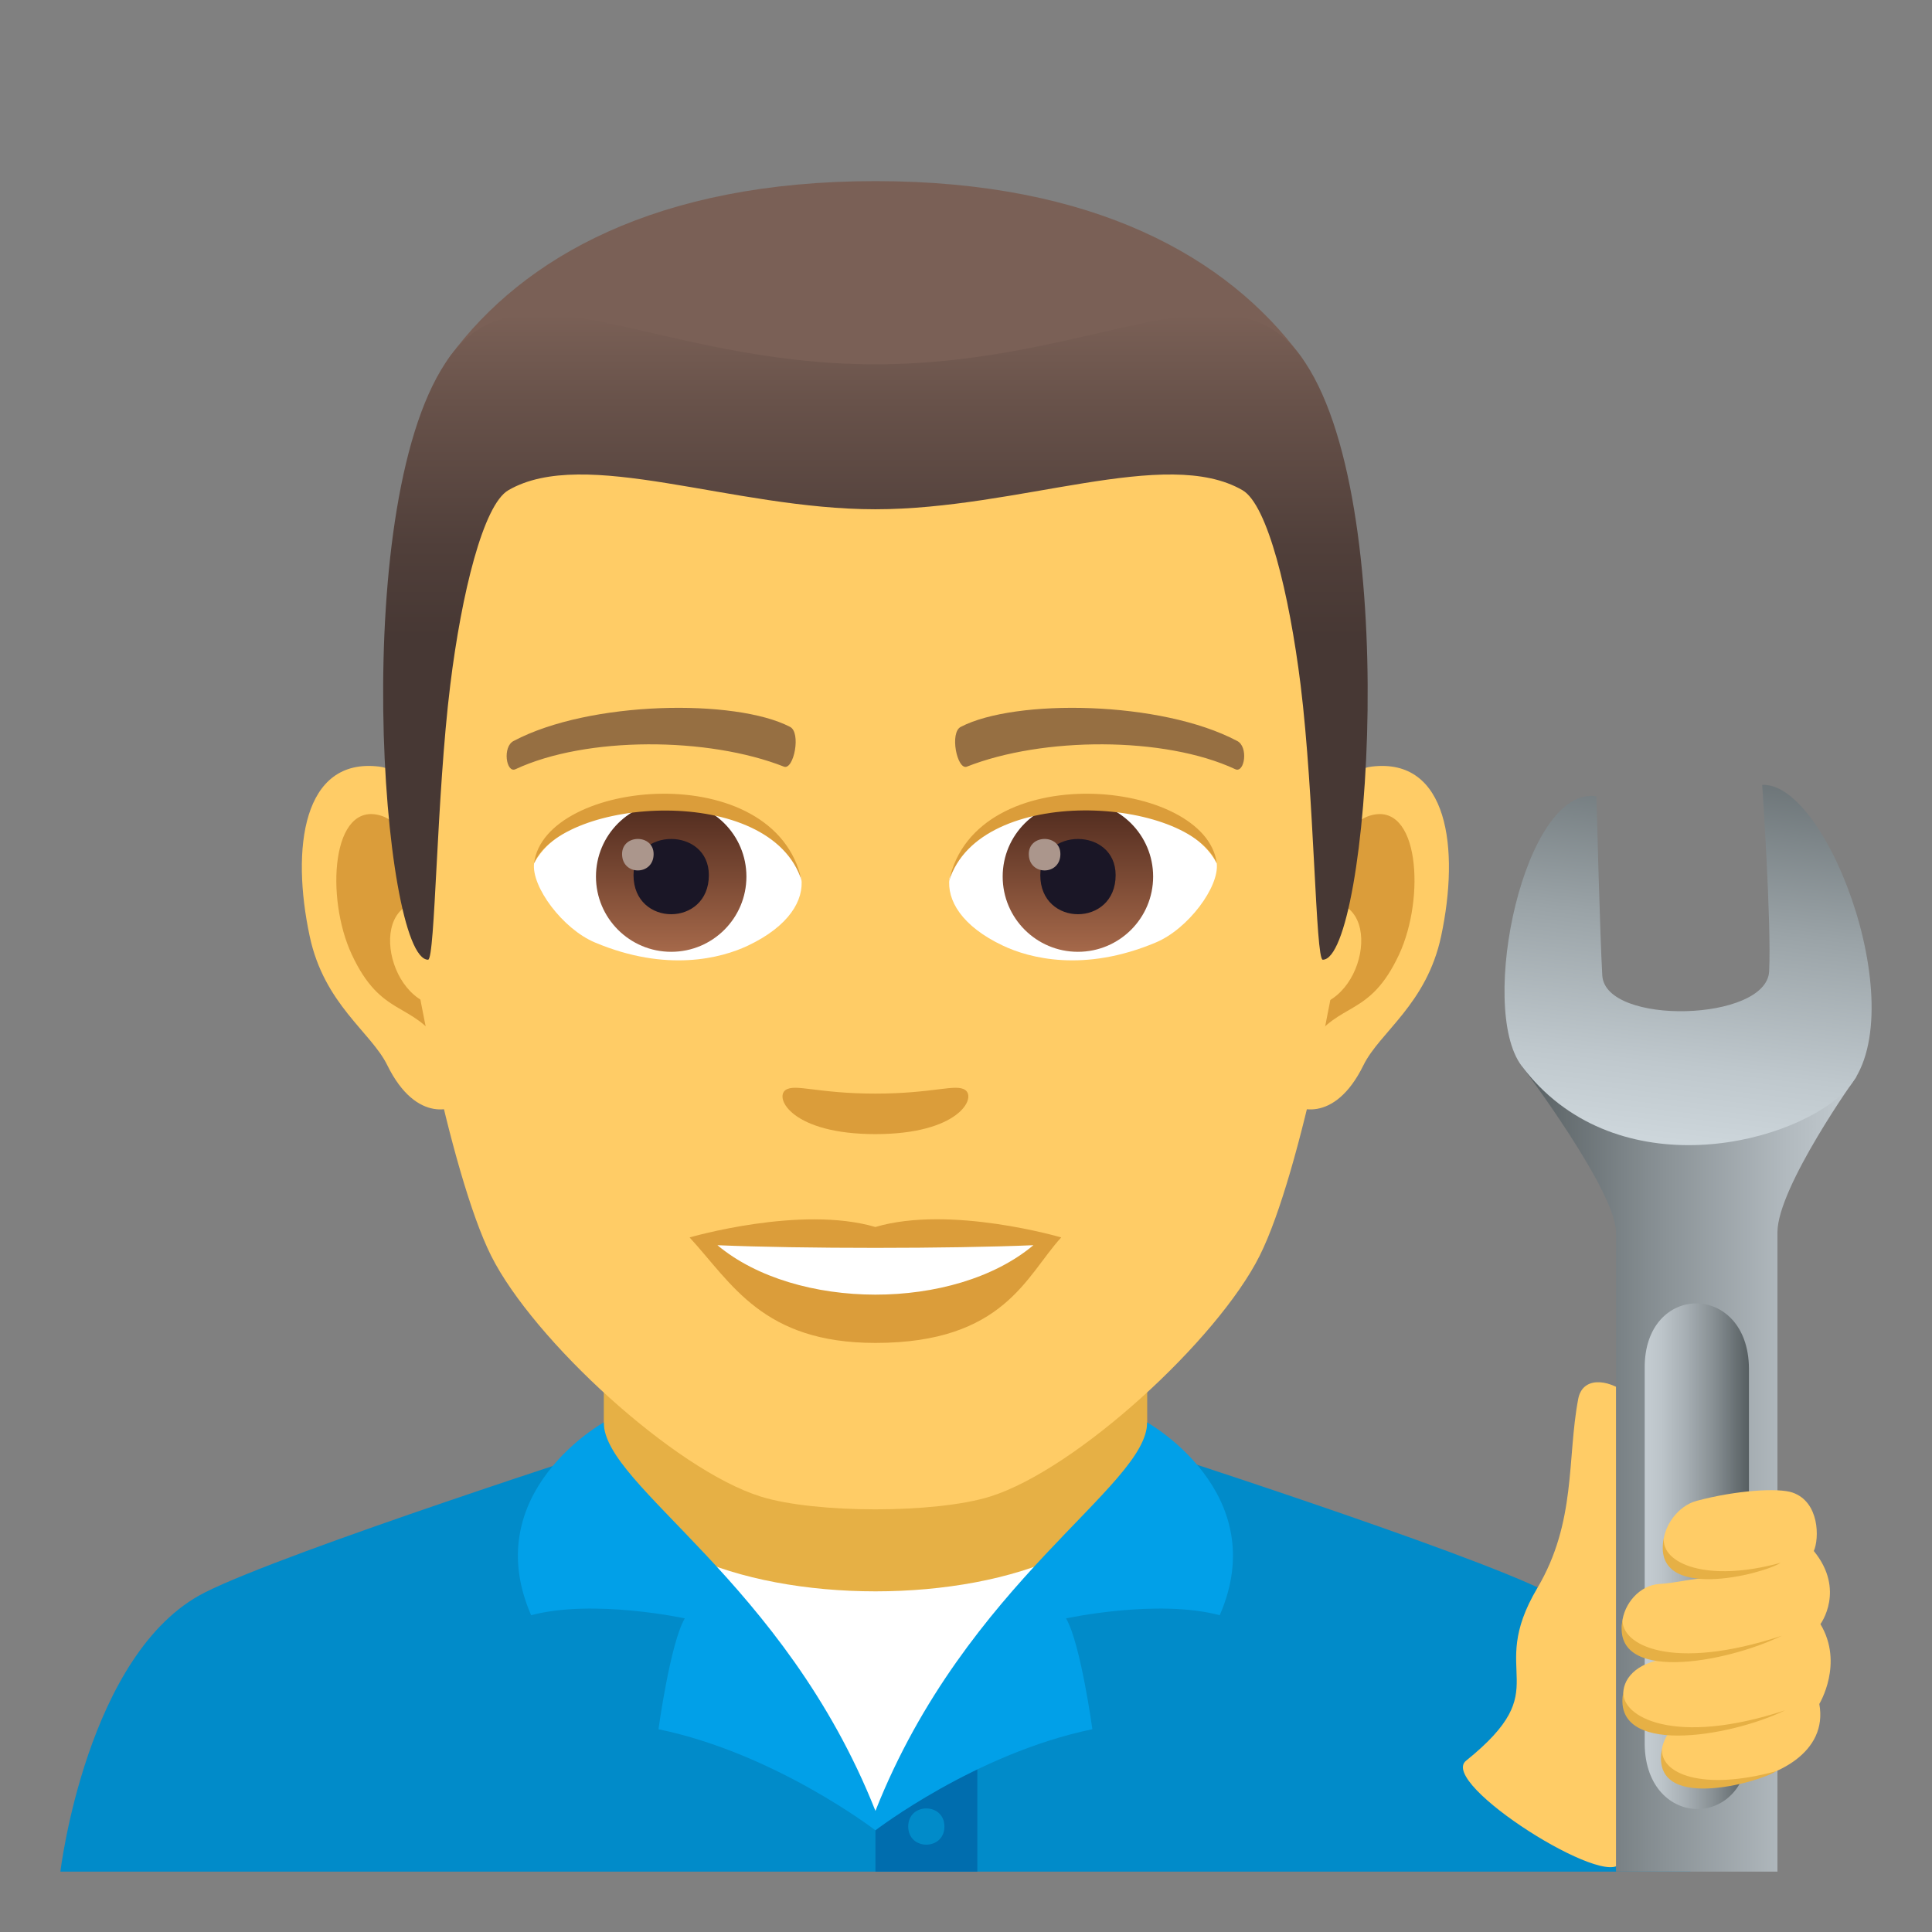 <?xml version="1.0" encoding="utf-8"?>
<!-- Generator: Adobe Illustrator 15.0.0, SVG Export Plug-In . SVG Version: 6.00 Build 0)  -->
<!DOCTYPE svg PUBLIC "-//W3C//DTD SVG 1.1//EN" "http://www.w3.org/Graphics/SVG/1.1/DTD/svg11.dtd">
<svg version="1.1" id="Layer_1" xmlns:x="http://ns.adobe.com/Extensibility/1.0/" xmlns:i="http://ns.adobe.com/AdobeIllustrator/10.0/" xmlns:graph="http://ns.adobe.com/Graphs/1.0/"
	 xmlns="http://www.w3.org/2000/svg" xmlns:xlink="http://www.w3.org/1999/xlink" xmlns:a="http://ns.adobe.com/AdobeSVGViewerExtensions/3.0/"
	 x="0px" y="0px" width="64px" height="64px" viewBox="0 0 64 64" enable-background="new 0 0 64 64" xml:space="preserve">
<rect x="0" y="0" width="64" height="64" fill="#808080" stroke="none"/>
<path fill="#018BC9" d="M6.787,52.752c2.701-1.365,13.908-4.969,13.908-4.969h16.695c0,0,11.199,3.596,13.885,4.965
	C55.18,54.732,56,62,56,62H2C2,62,2.871,54.729,6.787,52.752z"/>
<rect x="29" y="54.484" fill="#006DAE" width="3.375" height="7.516"/>
<path fill="#018BC9" d="M31.285,60.506c0,0.801-1.199,0.801-1.199,0C30.086,59.707,31.285,59.707,31.285,60.506z"/>
<path fill="#FFFFFF" d="M36.02,51.434c-2.154,0.602-4.537,0.945-7.02,0.945c-2.48,0-4.867-0.344-7.02-0.945L29,60.257L36.02,51.434z
	"/>
<path fill="#E6B045" d="M20.002,47.947c0,6.358,18,6.358,18,0c0-2.164,0-7.035,0-7.035h-18
	C20.002,40.912,20.002,45.783,20.002,47.947z"/>
<path fill="#01A0E8" d="M38,47.119c0,2.123-5.986,5.253-9,12.869c-3.016-7.616-9-10.746-9-12.869c0,0-4.178,2.318-2.406,6.387
	c2.072-0.55,5.09,0.105,5.09,0.105c-0.484,0.835-0.871,3.672-0.871,3.672C25.682,58.082,29,60.632,29,60.632s3.318-2.55,7.186-3.349
	c0,0-0.387-2.837-0.871-3.672c0,0,3.02-0.655,5.09-0.105C42.178,49.438,38,47.119,38,47.119z"/>
<path id="Path_182_" fill="#FFCC66" d="M45.439,25.394c-2.545,0.307-4.383,8.814-2.781,11.061c0.225,0.313,1.535,0.814,2.508-1.168
	c0.539-1.098,2.092-2.014,2.574-4.277C48.357,28.108,47.973,25.087,45.439,25.394z"/>
<path id="Path_181_" fill="#FFCC66" d="M12.559,25.394c2.545,0.307,4.383,8.814,2.781,11.061c-0.225,0.313-1.535,0.814-2.51-1.168
	c-0.537-1.098-2.092-2.014-2.572-4.277C9.639,28.108,10.025,25.087,12.559,25.394z"/>
<path id="Path_180_" fill="#DB9D3A" d="M45.371,27.022c-0.664,0.209-1.389,1.221-1.781,2.898c2.32-0.498,1.74,3.361-0.277,3.434
	c0.02,0.389,0.045,0.787,0.094,1.207c0.971-1.408,1.959-0.844,2.938-2.939C47.225,29.733,47.016,26.509,45.371,27.022z"/>
<path id="Path_179_" fill="#DB9D3A" d="M14.408,29.917c-0.395-1.676-1.117-2.686-1.781-2.895c-1.643-0.514-1.855,2.711-0.973,4.6
	c0.979,2.096,1.967,1.531,2.939,2.939c0.047-0.42,0.074-0.82,0.09-1.209C12.688,33.259,12.115,29.446,14.408,29.917z"/>
<path id="Path_178_" fill="#FFCC66" d="M28.998,9.034c-11.027,0-16.34,8.328-15.676,19.908c0.133,2.33,1.582,9.93,2.947,12.656
	c1.398,2.789,6.074,7.09,8.938,7.98c1.811,0.561,5.773,0.561,7.582,0c2.865-0.891,7.543-5.191,8.939-7.98
	c1.369-2.727,2.814-10.324,2.945-12.656C45.342,17.362,40.029,9.034,28.998,9.034z"/>
<path id="Path_177_" fill="#966F42" d="M40.98,24.544c-2.521-1.336-7.348-1.4-9.146-0.469c-0.387,0.178-0.131,1.441,0.193,1.322
	c2.504-0.99,6.547-1.012,8.893,0.084C41.232,25.624,41.363,24.729,40.98,24.544z"/>
<path id="Path_176_" fill="#966F42" d="M17.018,24.544c2.521-1.336,7.346-1.4,9.146-0.469c0.385,0.178,0.131,1.441-0.193,1.322
	c-2.51-0.99-6.547-1.012-8.895,0.084C16.766,25.624,16.637,24.729,17.018,24.544z"/>
<path id="Path_175_" fill="#DB9D3A" d="M31.975,36.108c-0.314-0.219-1.053,0.119-2.977,0.119c-1.92,0-2.66-0.338-2.975-0.119
	c-0.377,0.266,0.223,1.461,2.975,1.461C31.752,37.569,32.354,36.374,31.975,36.108z"/>
<path id="Path_174_" fill="#DB9D3A" d="M28.998,40.646c-2.479-0.729-6.154,0.346-6.154,0.346c1.398,1.521,2.424,3.494,6.154,3.494
	c4.275,0,5.002-2.24,6.156-3.494C35.154,40.991,31.479,39.911,28.998,40.646z"/>
<path id="Path_173_" fill="#FFFFFF" d="M23.766,41.249c2.602,2.176,7.852,2.191,10.467,0C31.461,41.366,26.557,41.368,23.766,41.249
	z"/>
<path id="Path_172_" fill="#FFFFFF" d="M26.545,29.085c0.094,0.73-0.402,1.594-1.773,2.242c-0.871,0.412-2.686,0.896-5.066-0.107
	c-1.066-0.449-2.107-1.848-2.014-2.623C18.982,26.167,25.336,25.812,26.545,29.085z"/>
<linearGradient id="Oval_1_" gradientUnits="userSpaceOnUse" x1="-425.039" y1="477.466" x2="-425.039" y2="478.224" gradientTransform="matrix(6.57 0 0 -6.57 2814.78 3168.528)">
	<stop  offset="0" style="stop-color:#A6694A"/>
	<stop  offset="1" style="stop-color:#4F2A1E"/>
	<a:midPointStop  offset="0" style="stop-color:#A6694A"/>
	<a:midPointStop  offset="0.5" style="stop-color:#A6694A"/>
	<a:midPointStop  offset="1" style="stop-color:#4F2A1E"/>
</linearGradient>
<circle id="Oval_28_" fill="url(#Oval_1_)" cx="22.234" cy="29.038" r="2.492"/>
<path id="Path_171_" fill="#1A1626" d="M20.986,28.991c0,1.725,2.496,1.725,2.496,0C23.482,27.392,20.986,27.392,20.986,28.991z"/>
<path id="Path_170_" fill="#AB968C" d="M20.607,28.292c0,0.723,1.045,0.723,1.045,0C21.652,27.624,20.607,27.624,20.607,28.292z"/>
<path id="Path_169_" fill="#DB9D3A" d="M26.557,29.181c-1.014-3.25-7.926-2.77-8.865-0.584
	C18.039,25.798,25.693,25.058,26.557,29.181z"/>
<path id="Path_168_" fill="#FFFFFF" d="M31.453,29.085c-0.094,0.73,0.4,1.594,1.773,2.242c0.871,0.412,2.684,0.896,5.064-0.107
	c1.07-0.449,2.109-1.848,2.016-2.623C39.016,26.167,32.66,25.812,31.453,29.085z"/>
<linearGradient id="Oval_2_" gradientUnits="userSpaceOnUse" x1="-425.687" y1="477.466" x2="-425.687" y2="478.224" gradientTransform="matrix(6.57 0 0 -6.57 2832.511 3168.528)">
	<stop  offset="0" style="stop-color:#A6694A"/>
	<stop  offset="1" style="stop-color:#4F2A1E"/>
	<a:midPointStop  offset="0" style="stop-color:#A6694A"/>
	<a:midPointStop  offset="0.5" style="stop-color:#A6694A"/>
	<a:midPointStop  offset="1" style="stop-color:#4F2A1E"/>
</linearGradient>
<circle id="Oval_27_" fill="url(#Oval_2_)" cx="35.707" cy="29.038" r="2.492"/>
<path id="Path_167_" fill="#1A1626" d="M34.461,28.991c0,1.725,2.496,1.725,2.496,0C36.957,27.392,34.461,27.392,34.461,28.991z"/>
<path id="Path_166_" fill="#AB968C" d="M34.08,28.292c0,0.723,1.047,0.723,1.047,0C35.127,27.624,34.08,27.624,34.08,28.292z"/>
<path id="Path_165_" fill="#DB9D3A" d="M31.441,29.181c1.012-3.248,7.92-2.783,8.865-0.584
	C39.955,25.798,32.305,25.058,31.441,29.181z"/>
<path fill="#7A6056" d="M43.084,11.793C40.67,8.532,36.252,6,28.998,6c-7.252,0-11.668,2.532-14.082,5.793
	C11.498,16.409,46.5,16.409,43.084,11.793z"/>
<linearGradient id="SVGID_1_" gradientUnits="userSpaceOnUse" x1="29" y1="31.792" x2="29" y2="10.412">
	<stop  offset="0.5" style="stop-color:#473834"/>
	<stop  offset="0.639" style="stop-color:#503F3A"/>
	<stop  offset="0.864" style="stop-color:#68524A"/>
	<stop  offset="1" style="stop-color:#7A6056"/>
	<a:midPointStop  offset="0.5" style="stop-color:#473834"/>
	<a:midPointStop  offset="0.6" style="stop-color:#473834"/>
	<a:midPointStop  offset="1" style="stop-color:#7A6056"/>
</linearGradient>
<path fill="url(#SVGID_1_)" d="M43.084,11.793c-2.414-3.261-6.832,0.275-14.086,0.275c-7.252,0-11.668-3.536-14.082-0.275
	c-3.418,4.616-2.258,19.999-0.736,19.999c0.24,0,0.275-5.381,0.736-9.104c0.373-3.029,1.094-5.969,1.924-6.449
	c2.531-1.467,7.412,0.631,12.158,0.631s9.629-2.098,12.162-0.631c0.828,0.48,1.547,3.42,1.924,6.449
	c0.459,3.723,0.494,9.104,0.734,9.104C45.34,31.792,46.5,16.409,43.084,11.793z"/>
<path fill="#FFCC66" d="M52.28,46.344c0.277-1.474,3.279,0.238,2.131,2.164c-0.465,0.779-0.371,12.195-0.73,13.177
	c-0.359,0.979-6.051-2.608-5.117-3.358c3.059-2.465,0.633-2.804,2.361-5.719C52.224,50.415,51.905,48.315,52.28,46.344z"/>
<linearGradient id="SVGID_2_" gradientUnits="userSpaceOnUse" x1="294.381" y1="382.062" x2="302.229" y2="374.214" gradientTransform="matrix(0.707 0.707 -0.707 0.707 112.405 -429.665)">
	<stop  offset="0" style="stop-color:#565E61"/>
	<stop  offset="0.381" style="stop-color:#858D91"/>
	<stop  offset="0.793" style="stop-color:#B2BABF"/>
	<stop  offset="1" style="stop-color:#C4CCD1"/>
	<a:midPointStop  offset="0" style="stop-color:#565E61"/>
	<a:midPointStop  offset="0.449" style="stop-color:#565E61"/>
	<a:midPointStop  offset="1" style="stop-color:#C4CCD1"/>
</linearGradient>
<path fill="url(#SVGID_2_)" d="M58.88,62c0,0,0-11.525,0-21.178c0-1.496,2.625-5.17,2.625-5.17l-11.1-0.346
	c0,0,3.127,4.146,3.127,5.516c0,3.604,0,21.178,0,21.178H58.88z"/>
<linearGradient id="SVGID_3_" gradientUnits="userSpaceOnUse" x1="303.547" y1="405.575" x2="318.054" y2="407.293" gradientTransform="matrix(0 1 -1 0 462.641 -280.265)">
	<stop  offset="0" style="stop-color:#565E61"/>
	<stop  offset="0.062" style="stop-color:#5F676A"/>
	<stop  offset="0.504" style="stop-color:#9AA3A7"/>
	<stop  offset="0.829" style="stop-color:#BFC8CD"/>
	<stop  offset="1" style="stop-color:#CDD6DB"/>
	<a:midPointStop  offset="0" style="stop-color:#565E61"/>
	<a:midPointStop  offset="0.436" style="stop-color:#565E61"/>
	<a:midPointStop  offset="1" style="stop-color:#CDD6DB"/>
</linearGradient>
<path fill="url(#SVGID_3_)" d="M61.063,36.209c2.463-2.295-0.461-10.321-2.688-10.208c0,0,0.309,4.568,0.23,6.174
	c-0.078,1.666-5.424,1.809-5.527,0.141c-0.074-1.239-0.195-5.937-0.195-5.937c-2.381-0.373-3.938,6.985-2.479,8.927
	C53.386,39.279,59.104,38.037,61.063,36.209z"/>
<linearGradient id="SVGID_4_" gradientUnits="userSpaceOnUse" x1="329.266" y1="212.478" x2="329.266" y2="209.025" gradientTransform="matrix(0 1 -1 0 266.96 -277.711)">
	<stop  offset="0" style="stop-color:#C4CCD1"/>
	<stop  offset="0.153" style="stop-color:#BDC5CA"/>
	<stop  offset="0.384" style="stop-color:#A8B0B5"/>
	<stop  offset="0.664" style="stop-color:#878F93"/>
	<stop  offset="0.979" style="stop-color:#596164"/>
	<stop  offset="1" style="stop-color:#565E61"/>
	<a:midPointStop  offset="0" style="stop-color:#C4CCD1"/>
	<a:midPointStop  offset="0.618" style="stop-color:#C4CCD1"/>
	<a:midPointStop  offset="1" style="stop-color:#565E61"/>
</linearGradient>
<path fill="url(#SVGID_4_)" d="M54.483,57.777V45.324c-0.025-2.861,3.428-2.863,3.453,0v12.453
	C57.966,60.643,54.513,60.641,54.483,57.777z"/>
<path fill="#FFCC66" d="M60.085,51.379c1.057,1.291,0.219,2.422,0.219,2.422c0.783,1.305-0.037,2.644-0.037,2.644
	c0.586,3.206-6.795,3.48-4.918,0.841c-1.957-0.057-2.189-2.092-0.148-2.334c-2.262,0.035-1.574-2.407-0.219-2.482
	c0.51-0.027,1.047-0.18,1.633-0.205c-2.299,0.002-1.613-2.219-0.42-2.545c1.326-0.358,2.717-0.436,3.178-0.279
	C60.282,49.75,60.267,50.971,60.085,51.379z"/>
<path fill="#E6B045" d="M55.116,50.949c-0.436,2.16,3.289,1.201,3.871,0.82C56.542,52.441,55.038,51.793,55.116,50.949z"/>
<path fill="#E6B045" d="M55.058,57.914c-0.436,2.159,3.199,1.139,3.781,0.758C56.394,59.344,54.981,58.758,55.058,57.914z"/>
<path fill="#E6B045" d="M53.753,53.633c-0.438,2.161,3.4,1.461,5.271,0.554C55.356,55.395,53.675,54.478,53.753,53.633z"/>
<path fill="#E6B045" d="M53.778,56.031c-0.438,2.16,3.484,1.531,5.357,0.625C55.468,57.863,53.7,56.875,53.778,56.031z"/>
</svg>
